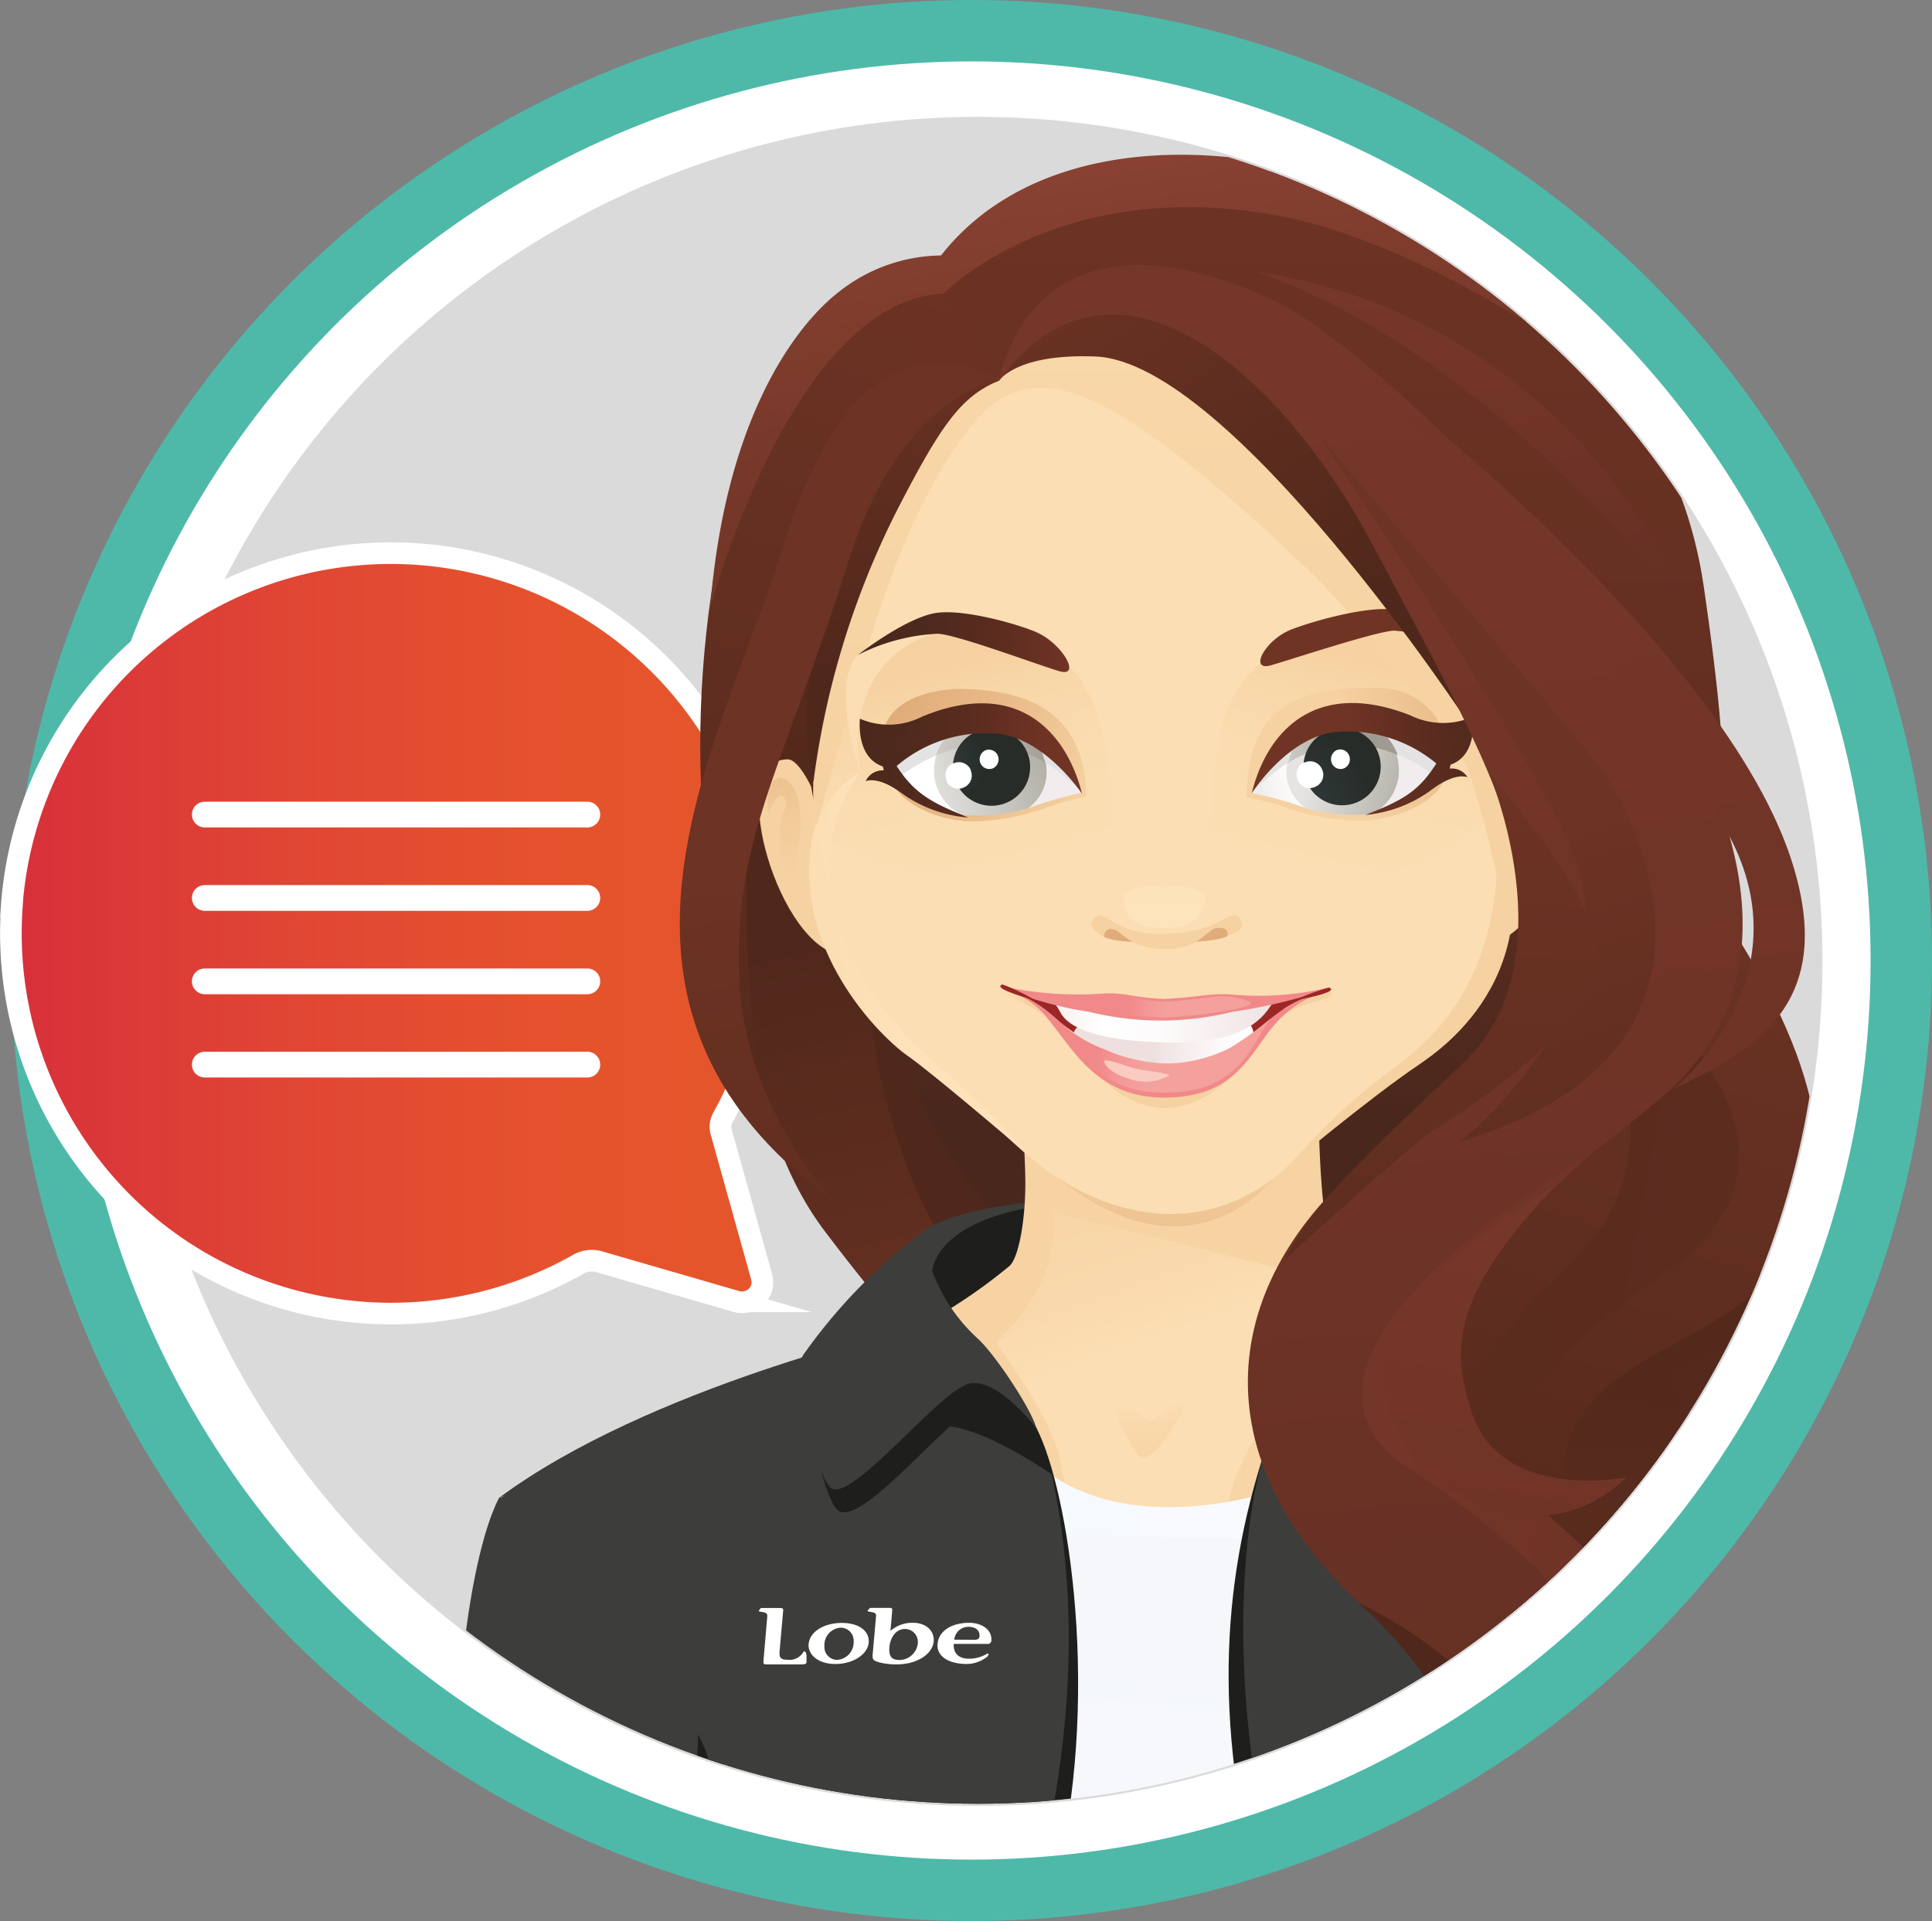 <svg id="Calque_1" data-name="Calque 1" xmlns="http://www.w3.org/2000/svg" xmlns:xlink="http://www.w3.org/1999/xlink" viewBox="0 0 150.1 149.26"><rect x="0" y="0" width="150.1" height="149.26" fill="#808080" stroke="none"/><defs><style>.cls-1{fill:none;}.cls-2{fill:#4eb9a9;}.cls-3{fill:#fff;}.cls-4{fill:#dadada;}.cls-5{stroke:#fff;stroke-miterlimit:10;stroke-width:1.68px;fill:url(#Dégradé_sans_nom_61);}.cls-6{clip-path:url(#clip-path);}.cls-7{fill:url(#Dégradé_sans_nom_2);}.cls-8{fill:url(#Dégradé_sans_nom_58);}.cls-9{fill:url(#Dégradé_sans_nom_59);}.cls-10{fill:#1e1e1c;}.cls-11{fill:#3d3d3b;}.cls-12{fill:url(#Dégradé_sans_nom_6);}.cls-13{fill:url(#Dégradé_sans_nom_6-2);}.cls-14{fill:url(#Dégradé_sans_nom_6-3);}.cls-15{fill:url(#Dégradé_sans_nom_11);}.cls-16{fill:url(#Dégradé_sans_nom_11-2);}.cls-17{fill:url(#Dégradé_sans_nom_11-3);}.cls-18{fill:url(#Dégradé_sans_nom_10);}.cls-19{fill:#edeff6;}.cls-20{fill:url(#Dégradé_sans_nom_11-4);}.cls-21{fill:#f6d1a1;}.cls-22{fill:url(#Dégradé_sans_nom_12);}.cls-23{fill:#e0ad7a;}.cls-24{fill:#fbdeb3;}.cls-25{fill:url(#Dégradé_sans_nom_21);}.cls-26{fill:url(#Dégradé_sans_nom_21-2);}.cls-27{fill:url(#Dégradé_sans_nom_15);}.cls-28{fill:url(#Dégradé_sans_nom_42);}.cls-29{fill:url(#Dégradé_sans_nom_42-2);}.cls-30{fill:url(#Dégradé_sans_nom_32);}.cls-31{fill:#9a2725;}.cls-32{fill:url(#Dégradé_sans_nom_22);}.cls-33{fill:url(#Dégradé_sans_nom_21-3);}.cls-34{fill:url(#Dégradé_sans_nom_21-4);}.cls-35{fill:url(#Dégradé_sans_nom_22-2);}.cls-36{fill:#f18989;}.cls-37{fill:url(#Dégradé_sans_nom_24);}.cls-38{fill:#facbc0;}.cls-39{fill:url(#Dégradé_sans_nom_24-2);}.cls-40{fill:url(#Dégradé_sans_nom_32-2);}.cls-41{fill:url(#Dégradé_sans_nom_34);}.cls-42{fill:url(#Dégradé_sans_nom_34-2);}.cls-43{fill:url(#Dégradé_sans_nom_35);}.cls-44{fill:#e4e3e4;}.cls-45{fill:url(#Dégradé_sans_nom_36);}.cls-46{fill:url(#Dégradé_sans_nom_37);}.cls-47{fill:url(#Dégradé_sans_nom_40);}.cls-48{fill:url(#Dégradé_sans_nom_32-3);}.cls-49{fill:url(#Dégradé_sans_nom_34-3);}.cls-50{fill:url(#Dégradé_sans_nom_34-4);}.cls-51{fill:url(#Dégradé_sans_nom_35-2);}.cls-52{fill:url(#Dégradé_sans_nom_36-2);}.cls-53{fill:url(#Dégradé_sans_nom_37-2);}.cls-54{fill:url(#Dégradé_sans_nom_40-2);}.cls-55{fill:url(#Dégradé_sans_nom_40-3);}.cls-56{fill:url(#Dégradé_sans_nom_40-4);}.cls-57{fill:url(#Dégradé_sans_nom_41);}.cls-58{fill:url(#Dégradé_sans_nom_42-3);}.cls-59{fill:url(#Dégradé_sans_nom_58-2);}.cls-60{fill:url(#Dégradé_sans_nom_58-3);}.cls-61{fill:url(#Dégradé_sans_nom_58-4);}.cls-62{fill:url(#Dégradé_sans_nom_58-5);}.cls-63{fill:url(#Dégradé_sans_nom_58-6);}.cls-64{fill:url(#Dégradé_sans_nom_58-7);}.cls-65{fill:url(#Dégradé_sans_nom_58-8);}.cls-66{fill:url(#Dégradé_sans_nom_59-2);}.cls-67{fill:url(#Dégradé_sans_nom_59-3);}.cls-68{fill:url(#Dégradé_sans_nom_58-9);}.cls-69{fill:url(#Dégradé_sans_nom_58-10);}.cls-70{fill:url(#Dégradé_sans_nom_59-4);}.cls-71{fill:url(#Dégradé_sans_nom_59-5);}.cls-72{fill:url(#Dégradé_sans_nom_58-11);}.cls-73{fill:url(#Dégradé_sans_nom_58-12);}.cls-74{fill:url(#Dégradé_sans_nom_58-13);}.cls-75{fill:url(#Dégradé_sans_nom_59-6);}.cls-76{fill:url(#Dégradé_sans_nom_60);}</style><linearGradient id="Dégradé_sans_nom_61" x1="220.64" y1="110.29" x2="279.69" y2="110.29" gradientTransform="translate(1005.52 433.14) rotate(180)" gradientUnits="userSpaceOnUse"><stop offset="0" stop-color="#e5562c"/><stop offset="0.31" stop-color="#e5522d"/><stop offset="0.63" stop-color="#e04634"/><stop offset="0.94" stop-color="#d93439"/><stop offset="1" stop-color="#d72f3c"/></linearGradient><clipPath id="clip-path" transform="translate(-724.98 -250.35)"><circle class="cls-1" cx="800.96" cy="325.05" r="65.45"/></clipPath><linearGradient id="Dégradé_sans_nom_2" x1="417.13" y1="433.35" x2="433.49" y2="486.4" gradientTransform="translate(1225.32 755.76) rotate(179.32)" gradientUnits="userSpaceOnUse"><stop offset="0" stop-color="#50281b"/><stop offset="0.39" stop-color="#53291c"/><stop offset="0.72" stop-color="#5e2d1f"/><stop offset="1" stop-color="#6d3324"/></linearGradient><linearGradient id="Dégradé_sans_nom_58" x1="432.21" y1="450.26" x2="420.19" y2="397.14" gradientTransform="translate(1225.32 755.76) rotate(179.32)" gradientUnits="userSpaceOnUse"><stop offset="0.23" stop-color="#50281b"/><stop offset="1" stop-color="#6d3324"/></linearGradient><linearGradient id="Dégradé_sans_nom_59" x1="395.36" y1="493.53" x2="397.09" y2="423.28" gradientTransform="translate(1225.32 755.76) rotate(179.32)" gradientUnits="userSpaceOnUse"><stop offset="0" stop-color="#753729"/><stop offset="0.29" stop-color="#703427"/><stop offset="0.62" stop-color="#622f23"/><stop offset="0.96" stop-color="#4d281d"/><stop offset="1" stop-color="#49271c"/></linearGradient><linearGradient id="Dégradé_sans_nom_6" x1="68.01" y1="112.46" x2="55.52" y2="76.7" gradientTransform="translate(865.06 433.14) rotate(180)" gradientUnits="userSpaceOnUse"><stop offset="0" stop-color="#f6d1a1"/><stop offset="0.51" stop-color="#f7d3a3"/><stop offset="0.84" stop-color="#f9d8ab"/><stop offset="1" stop-color="#fbdeb3"/></linearGradient><linearGradient id="Dégradé_sans_nom_6-2" x1="59.2" y1="168.48" x2="57.83" y2="180.07" gradientTransform="translate(902.18 527) rotate(170.26)" xlink:href="#Dégradé_sans_nom_6"/><linearGradient id="Dégradé_sans_nom_6-3" x1="56.25" y1="126.85" x2="42.95" y2="34.97" xlink:href="#Dégradé_sans_nom_6"/><linearGradient id="Dégradé_sans_nom_11" x1="1.82" y1="58.29" x2="101.28" y2="58.29" gradientTransform="translate(865.06 433.14) rotate(180)" gradientUnits="userSpaceOnUse"><stop offset="0" stop-color="#fafdff"/><stop offset="1" stop-color="#f5f7fa"/></linearGradient><linearGradient id="Dégradé_sans_nom_11-2" x1="53.31" y1="0.48" x2="50.14" y2="56.09" xlink:href="#Dégradé_sans_nom_11"/><linearGradient id="Dégradé_sans_nom_11-3" x1="27.49" y1="80.65" x2="1.56" y2="63.99" xlink:href="#Dégradé_sans_nom_11"/><linearGradient id="Dégradé_sans_nom_10" x1="28.83" y1="80.03" x2="32.94" y2="65.58" gradientTransform="translate(865.06 433.14) rotate(180)" gradientUnits="userSpaceOnUse"><stop offset="0" stop-color="#edeff6"/><stop offset="0.81" stop-color="#f0f2f8"/><stop offset="1" stop-color="#f2f4f8"/></linearGradient><linearGradient id="Dégradé_sans_nom_11-4" x1="31.98" y1="58.81" x2="28.94" y2="117.76" xlink:href="#Dégradé_sans_nom_11"/><linearGradient id="Dégradé_sans_nom_12" x1="955.34" y1="1030.5" x2="953.01" y2="1016.94" gradientTransform="matrix(-1, -0.08, 0.08, -1, 1658, 1411.57)" gradientUnits="userSpaceOnUse"><stop offset="0" stop-color="#e0ad7a"/><stop offset="0.29" stop-color="#e9bc8a"/><stop offset="0.69" stop-color="#f2cb9a"/><stop offset="1" stop-color="#f6d1a1"/></linearGradient><linearGradient id="Dégradé_sans_nom_21" x1="480.73" y1="-959.03" x2="481.08" y2="-959.03" gradientTransform="matrix(-15.81, -49.19, 52.38, -14.17, 58636.87, 10377.38)" gradientUnits="userSpaceOnUse"><stop offset="0" stop-color="#fbdeb3"/><stop offset="0.51" stop-color="#fadcb0"/><stop offset="0.84" stop-color="#f8d6a8"/><stop offset="1" stop-color="#f6d1a1"/></linearGradient><linearGradient id="Dégradé_sans_nom_21-2" x1="486.78" y1="-966.4" x2="487.16" y2="-966.4" gradientTransform="matrix(13.52, -46.35, -52.99, -13.03, -56963.21, 10289.4)" xlink:href="#Dégradé_sans_nom_21"/><linearGradient id="Dégradé_sans_nom_15" x1="795.16" y1="944.71" x2="791.27" y2="870.5" gradientTransform="matrix(-1, -0.04, 0.04, -1, 1572.65, 1220.82)" gradientUnits="userSpaceOnUse"><stop offset="0" stop-color="#fbdeb3"/><stop offset="0.5" stop-color="#f8d6a7"/><stop offset="1" stop-color="#f6d1a1"/></linearGradient><linearGradient id="Dégradé_sans_nom_42" x1="407.3" y1="-942.58" x2="407.64" y2="-942.58" gradientTransform="matrix(-0.22, 10.34, 10.34, 0.22, 10651.74, -3672.98)" gradientUnits="userSpaceOnUse"><stop offset="0" stop-color="#fee4bc"/><stop offset="0.68" stop-color="#fee2b9"/><stop offset="1" stop-color="#fbdeb3"/></linearGradient><linearGradient id="Dégradé_sans_nom_42-2" x1="663.99" y1="758.94" x2="677.09" y2="758.94" gradientTransform="translate(1599.02 941.96) rotate(169.03)" xlink:href="#Dégradé_sans_nom_42"/><linearGradient id="Dégradé_sans_nom_32" x1="790.77" y1="830.2" x2="790.87" y2="850.56" gradientTransform="matrix(-1, -0.04, 0.04, -1, 1572.65, 1220.82)" gradientUnits="userSpaceOnUse"><stop offset="0" stop-color="#e0ad7a"/><stop offset="0.43" stop-color="#e8ba88"/><stop offset="1" stop-color="#f6d1a1"/></linearGradient><linearGradient id="Dégradé_sans_nom_22" x1="465.61" y1="-947.75" x2="466.03" y2="-947.75" gradientTransform="matrix(33.08, 1.43, 1.43, -33.08, -13232.58, -31685.88)" gradientUnits="userSpaceOnUse"><stop offset="0" stop-color="#eee0df"/><stop offset="0.05" stop-color="#f1e4e4"/><stop offset="0.36" stop-color="#fcf9f9"/><stop offset="0.57" stop-color="#fff"/><stop offset="1" stop-color="#eedbda"/></linearGradient><linearGradient id="Dégradé_sans_nom_21-3" x1="858.97" y1="692.62" x2="855.98" y2="691.53" gradientTransform="matrix(-1, -0.03, 0.03, -1, 1640.63, 1043.91)" xlink:href="#Dégradé_sans_nom_21"/><linearGradient id="Dégradé_sans_nom_21-4" x1="832.12" y1="693.79" x2="834.03" y2="692.18" gradientTransform="matrix(-1, -0.03, 0.03, -1, 1640.63, 1043.91)" xlink:href="#Dégradé_sans_nom_21"/><linearGradient id="Dégradé_sans_nom_22-2" x1="464.11" y1="-979.35" x2="464.51" y2="-979.35" gradientTransform="matrix(-59.36, 0.21, 0.21, 59.36, 28579.59, 58366.48)" xlink:href="#Dégradé_sans_nom_22"/><linearGradient id="Dégradé_sans_nom_24" x1="465.46" y1="-984.98" x2="465.89" y2="-984.98" gradientTransform="matrix(-39.27, -4.11, -4.11, 39.27, 15057.78, 40926.49)" gradientUnits="userSpaceOnUse"><stop offset="0" stop-color="#f18e8b"/><stop offset="0.01" stop-color="#f18e8b"/><stop offset="0.1" stop-color="#f39794"/><stop offset="0.26" stop-color="#f49f9c"/><stop offset="0.53" stop-color="#f4a19d"/><stop offset="0.78" stop-color="#f4a09c"/><stop offset="0.9" stop-color="#f39896"/><stop offset="0.99" stop-color="#f18b8a"/><stop offset="1" stop-color="#f18989"/></linearGradient><linearGradient id="Dégradé_sans_nom_24-2" x1="466.29" y1="-991.05" x2="466.71" y2="-991.05" gradientTransform="matrix(-29.87, -2.92, -2.92, 29.87, 11859.42, 31293.62)" xlink:href="#Dégradé_sans_nom_24"/><linearGradient id="Dégradé_sans_nom_32-2" x1="201.95" y1="307.07" x2="186.71" y2="301.15" gradientTransform="translate(972.75 627.25) rotate(-175.71)" xlink:href="#Dégradé_sans_nom_32"/><linearGradient id="Dégradé_sans_nom_34" x1="524.92" y1="-956.73" x2="525.33" y2="-956.73" gradientTransform="matrix(-8.77, -1.18, 1.18, -8.77, 6527.06, -7464.19)" gradientUnits="userSpaceOnUse"><stop offset="0" stop-color="#fff"/><stop offset="0.52" stop-color="#fefdfd"/><stop offset="0.86" stop-color="#f6f4f3"/><stop offset="1" stop-color="#f1edee"/></linearGradient><linearGradient id="Dégradé_sans_nom_34-2" x1="421.06" y1="-971.76" x2="421.52" y2="-971.76" gradientTransform="matrix(12.19, 2.95, -2.95, 12.19, -7200.95, 10912.01)" xlink:href="#Dégradé_sans_nom_34"/><linearGradient id="Dégradé_sans_nom_35" x1="154.49" y1="187.05" x2="144.27" y2="190.04" gradientTransform="translate(961.25 490.81) rotate(176.91)" gradientUnits="userSpaceOnUse"><stop offset="0" stop-color="#e5e4e2"/><stop offset="1" stop-color="#adaba1"/></linearGradient><linearGradient id="Dégradé_sans_nom_36" x1="153.78" y1="190.55" x2="144.3" y2="191.19" gradientTransform="translate(961.25 490.81) rotate(176.91)" gradientUnits="userSpaceOnUse"><stop offset="0" stop-color="#d0cdc8"/><stop offset="1" stop-color="#a09b92"/></linearGradient><radialGradient id="Dégradé_sans_nom_37" cx="556.68" cy="155.4" r="3.2" gradientTransform="matrix(1.09, -0.09, -0.08, -1.08, 203.61, 527.54)" gradientUnits="userSpaceOnUse"><stop offset="0" stop-color="#323d3d"/><stop offset="1" stop-color="#272c29"/></radialGradient><linearGradient id="Dégradé_sans_nom_40" x1="477.18" y1="-970.83" x2="477.59" y2="-970.83" gradientTransform="matrix(-43.26, -4.11, -4.11, 43.26, 17458.72, 44269.26)" gradientUnits="userSpaceOnUse"><stop offset="0" stop-color="#703425"/><stop offset="0.34" stop-color="#5b2c1f"/><stop offset="0.68" stop-color="#4d291d"/><stop offset="1" stop-color="#49271c"/></linearGradient><linearGradient id="Dégradé_sans_nom_32-3" x1="441.57" y1="-969.9" x2="441.98" y2="-969.9" gradientTransform="matrix(-36.48, 10.06, -10.06, -36.48, 7197.02, -39515.4)" xlink:href="#Dégradé_sans_nom_32"/><linearGradient id="Dégradé_sans_nom_34-3" x1="564.68" y1="-963.36" x2="565.08" y2="-963.36" gradientTransform="matrix(8.75, -1.28, -1.28, -8.75, -5348.14, -7396.17)" xlink:href="#Dégradé_sans_nom_34"/><linearGradient id="Dégradé_sans_nom_34-4" x1="393.53" y1="-963.98" x2="394" y2="-963.98" gradientTransform="matrix(-12.16, 3.1, 3.1, 12.16, 8601.99, 10811.46)" xlink:href="#Dégradé_sans_nom_34"/><linearGradient id="Dégradé_sans_nom_35-2" x1="504.05" y1="-987.14" x2="504.47" y2="-987.14" gradientTransform="translate(-14339.99 17154.36) rotate(14.95) scale(20.45)" xlink:href="#Dégradé_sans_nom_35"/><linearGradient id="Dégradé_sans_nom_36-2" x1="126.49" y1="188.52" x2="120.37" y2="189.77" xlink:href="#Dégradé_sans_nom_36"/><radialGradient id="Dégradé_sans_nom_37-2" cx="236.08" cy="178.52" r="5.77" gradientTransform="matrix(-1.1, -0.07, 0.07, -1.08, 1072.55, 522.37)" xlink:href="#Dégradé_sans_nom_37"/><linearGradient id="Dégradé_sans_nom_40-2" x1="485.34" y1="-969.82" x2="485.74" y2="-969.82" gradientTransform="translate(-15648.98 44466.36) rotate(-6.12) scale(43.46)" xlink:href="#Dégradé_sans_nom_40"/><linearGradient id="Dégradé_sans_nom_40-3" x1="-114.67" y1="-180.4" x2="-98.3" y2="-180.4" gradientTransform="translate(687.1 123.75) rotate(178)" xlink:href="#Dégradé_sans_nom_40"/><linearGradient id="Dégradé_sans_nom_40-4" x1="8642.31" y1="219.04" x2="8658.76" y2="219.04" gradientTransform="matrix(1, 0.06, 0.06, -1, -7816.41, 1.05)" xlink:href="#Dégradé_sans_nom_40"/><linearGradient id="Dégradé_sans_nom_41" x1="-106.6" y1="-140.44" x2="-109.27" y2="-133.57" gradientTransform="translate(665.72 228.91) rotate(158.84)" gradientUnits="userSpaceOnUse"><stop offset="0" stop-color="#fee4bc"/><stop offset="1" stop-color="#fbdeb3"/></linearGradient><linearGradient id="Dégradé_sans_nom_42-3" x1="400.18" y1="398.81" x2="377.82" y2="400" gradientTransform="translate(1225.32 755.76) rotate(179.32)" xlink:href="#Dégradé_sans_nom_42"/><linearGradient id="Dégradé_sans_nom_58-2" x1="453.73" y1="393.31" x2="422.98" y2="491.06" xlink:href="#Dégradé_sans_nom_58"/><linearGradient id="Dégradé_sans_nom_58-3" x1="394.04" y1="342.05" x2="391.27" y2="495.76" xlink:href="#Dégradé_sans_nom_58"/><linearGradient id="Dégradé_sans_nom_58-4" x1="376.74" y1="427.42" x2="341.76" y2="355.22" xlink:href="#Dégradé_sans_nom_58"/><linearGradient id="Dégradé_sans_nom_58-5" x1="388.2" y1="451.21" x2="413.2" y2="492.11" xlink:href="#Dégradé_sans_nom_58"/><linearGradient id="Dégradé_sans_nom_58-6" x1="370.78" y1="513.05" x2="372.16" y2="420.66" gradientTransform="matrix(-1, 0.01, -0.01, -0.9, 1225.27, 789.88)" xlink:href="#Dégradé_sans_nom_58"/><linearGradient id="Dégradé_sans_nom_58-7" x1="390.32" y1="351.78" x2="360.87" y2="445.4" xlink:href="#Dégradé_sans_nom_58"/><linearGradient id="Dégradé_sans_nom_58-8" x1="491.4" y1="433.14" x2="261" y2="386.59" xlink:href="#Dégradé_sans_nom_58"/><linearGradient id="Dégradé_sans_nom_59-2" x1="390.1" y1="485.59" x2="376.82" y2="282.71" xlink:href="#Dégradé_sans_nom_59"/><linearGradient id="Dégradé_sans_nom_59-3" x1="374.11" y1="488.45" x2="360.59" y2="282.13" xlink:href="#Dégradé_sans_nom_59"/><linearGradient id="Dégradé_sans_nom_58-9" x1="359.69" y1="385.01" x2="378.28" y2="443.61" xlink:href="#Dégradé_sans_nom_58"/><linearGradient id="Dégradé_sans_nom_58-10" x1="387.87" y1="384.98" x2="386" y2="356.36" xlink:href="#Dégradé_sans_nom_58"/><linearGradient id="Dégradé_sans_nom_59-4" x1="398.7" y1="396.02" x2="312.11" y2="385.09" xlink:href="#Dégradé_sans_nom_59"/><linearGradient id="Dégradé_sans_nom_59-5" x1="376.34" y1="414.05" x2="388.79" y2="337.2" xlink:href="#Dégradé_sans_nom_59"/><linearGradient id="Dégradé_sans_nom_58-11" x1="427.87" y1="448.31" x2="421.55" y2="488.4" xlink:href="#Dégradé_sans_nom_58"/><linearGradient id="Dégradé_sans_nom_58-12" x1="419.95" y1="366.58" x2="428.04" y2="443.24" xlink:href="#Dégradé_sans_nom_58"/><linearGradient id="Dégradé_sans_nom_58-13" x1="384.55" y1="356.89" x2="382.88" y2="449.23" xlink:href="#Dégradé_sans_nom_58"/><linearGradient id="Dégradé_sans_nom_59-6" x1="381.28" y1="488.9" x2="378.22" y2="442.18" xlink:href="#Dégradé_sans_nom_59"/><linearGradient id="Dégradé_sans_nom_60" x1="402.87" y1="460.93" x2="408.23" y2="500.67" gradientTransform="translate(1225.32 755.76) rotate(179.32)" gradientUnits="userSpaceOnUse"><stop offset="0" stop-color="#703425"/><stop offset="0.37" stop-color="#753728"/><stop offset="0.78" stop-color="#823e2f"/><stop offset="1" stop-color="#8c4335"/></linearGradient></defs><circle class="cls-2" cx="75.47" cy="74.63" r="74.63"/><circle class="cls-3" cx="75.47" cy="74.63" r="69.86"/><circle class="cls-4" cx="75.97" cy="74.7" r="65.62"/><path class="cls-5" d="M725.9,320.79a29.54,29.54,0,0,0,44,27.8,2.08,2.08,0,0,1,1.64-.2l10.6,3.07a1.6,1.6,0,0,0,2-1,1.71,1.71,0,0,0,0-.95L781,338.26a1.42,1.42,0,0,1,.13-1.05,29.52,29.52,0,1,0-55.24-16.42Z" transform="translate(-724.98 -250.35)"/><path class="cls-3" d="M770.61,312.64H740.89a1,1,0,0,0-1,1h0a1,1,0,0,0,1,1h29.72a1,1,0,0,0,1-1h0A1,1,0,0,0,770.61,312.64Z" transform="translate(-724.98 -250.35)"/><path class="cls-3" d="M770.61,319.12H740.89a1,1,0,0,0-1,1h0a1,1,0,0,0,1,1h29.72a1,1,0,0,0,1-1h0A1,1,0,0,0,770.61,319.12Z" transform="translate(-724.98 -250.35)"/><path class="cls-3" d="M770.61,325.6H740.89a1,1,0,0,0-1,1h0a1,1,0,0,0,1,1h29.72a1,1,0,0,0,1-1h0A1,1,0,0,0,770.61,325.6Z" transform="translate(-724.98 -250.35)"/><path class="cls-3" d="M770.61,332.07H740.89a1,1,0,0,0-1,1h0a1,1,0,0,0,1,1h29.72a1,1,0,0,0,1-1h0A1,1,0,0,0,770.61,332.07Z" transform="translate(-724.98 -250.35)"/><g class="cls-6"><path class="cls-7" d="M799.4,270.52s-16.94,28.61-13.81,45.05c3.2,16.78-2.74,22.22,3.26,29.62,3.68,4.54,12.35,11.49,12.37,13.24s9-1.13,9.75-3.12C830.62,299.81,799.4,270.52,799.4,270.52Z" transform="translate(-724.98 -250.35)"/><path class="cls-8" d="M784,308.8S779.21,333,789.05,346s10.31,10.51,10.31,10.51l8.41-1.71A23.24,23.24,0,0,1,796,342.39a49.32,49.32,0,0,1-3.11-26.77Z" transform="translate(-724.98 -250.35)"/><path class="cls-9" d="M795.35,320.89c4.16-18.49,13.14-33.15,14.33-51.25l.86-.07c51.28-7.72,45.18,82,33.6,91.84-3,.69-24.62,12.24-31.28,13.94C820.3,349.22,789.64,346.25,795.35,320.89Z" transform="translate(-724.98 -250.35)"/><path class="cls-10" d="M835.91,350.33c.11-.55-1-3.85-2-4.13-17.75-5.32-35.2-2-37.49.11s-2.61,11.61-2.61,11.61l40.2,1Z" transform="translate(-724.98 -250.35)"/><path class="cls-11" d="M834.28,346.06s-4.7-2.61-19.23-2.75c-7.76-.07-17.22.67-19.19,3.55l1.52,3.26s-1.73-7.1,17.39-6.52c15.2.46,18.75,2.75,19,5.95Z" transform="translate(-724.98 -250.35)"/><path class="cls-12" d="M777.9,362.36c2-.09,25.78-10.17,26.48-14.34a35.57,35.57,0,0,0-.17-12.89l19.47-6.62c-.9,7.18,2.27,17.5,4.43,21.82,1.38,2.75,8.22,7,16.28,9.37-1.47,1.47-18.67,27.48-29.88,36.28C813.57,396.93,779.85,370.3,777.9,362.36Z" transform="translate(-724.98 -250.35)"/><path class="cls-13" d="M813.43,363.39c-1.21-1.34-2.69-5.47-2.69-5.47.92.47,3.16,3.13,3.78,2.84s3.39-3.8,3.29-3S814.64,364.73,813.43,363.39Z" transform="translate(-724.98 -250.35)"/><path class="cls-14" d="M813.07,397.17h3.23A43.33,43.33,0,0,0,819.83,387c1.42-6.6,18.67-29.77,16-31.29-3.36-1.91-6-3.82-6.34-4.41-2.61-5.28-2-18.84-2-18.84H827c-.72,1.28-10.59,7.93-12.57,7.93-.87,0-9.64-2.45-10-2.85.11,1.66.21,3.49.21,4.75,0,2.92-.53,5.85-1.25,6.44a42.2,42.2,0,0,1-6.51,4.43c-3.45,2,2.74,6.94,3.37,8.1C801.14,363,809.8,387.8,813.07,397.17Zm7.31-29.87c-.66,4.24-6.42,19.83-6.45,19.79-3-6.85-6.24-20.7-6.46-22.65s-1.68-5-5.05-9.67c-.24-.35,4.78-3.53,4.45-10.26L824.72,349c.56,1.33,2.1,3.81,2.83,5.48-2.55,3.52-6.61,9.11-7.17,12.82Z" transform="translate(-724.98 -250.35)"/><path class="cls-15" d="M779.88,387c-1.52-5.76-16.1-20.25-16.1-20.25a116.77,116.77,0,0,1,18.68-9.13c4.89-1.63,13.18-5,13.18-5a49.41,49.41,0,0,0,5.76,4.85c5,15.47,23.71,8.35,23.71,8.35,3.34-1.52,7.52-12,7.52-12,19.83,4.83,30.61,12.81,30.61,12.81-2.12,1.21-9.1,9.4-11.52,12.73-1.58,2.18-2.52,9.67-3.15,17.72h-67.2A78.78,78.78,0,0,0,779.88,387Z" transform="translate(-724.98 -250.35)"/><path class="cls-16" d="M786.38,396.25c-5.22-12.39-6.31-14.12-8.26-26.51l24.11-.21,23.68.43,26.53,1.74s-5.74,15.86-10.8,25.4H786.77A8.19,8.19,0,0,1,786.38,396.25Z" transform="translate(-724.98 -250.35)"/><path class="cls-17" d="M863.11,366.55S852,358.67,833.59,352C833.6,352,838.26,357.13,863.11,366.55Z" transform="translate(-724.98 -250.35)"/><path class="cls-11" d="M795.35,353.59s-20,4.54-31.57,13.12C763.78,366.71,791.37,356.06,795.35,353.59Z" transform="translate(-724.98 -250.35)"/><path class="cls-18" d="M829.83,355.78c1.29-.62,5.5-3.64,5.5-3.64l7.19,6.67L841,371,830.4,360.9s-4.59-.16-6.78,1.9C823.6,362.8,825.91,357.68,829.83,355.78Z" transform="translate(-724.98 -250.35)"/><path class="cls-19" d="M835.28,352.31l7.17,6.66-1.15,12.75-11-10.77a38.78,38.78,0,0,1,2.13-7.16A18.36,18.36,0,0,1,835.28,352.31Z" transform="translate(-724.98 -250.35)"/><path class="cls-20" d="M823.59,362.81s5-5.59,5.8-5.59,4.28,3.33,4.28,3.33a88.41,88.41,0,0,1,9.63,11s.75-13.62-.29-15.28c-5.07-8.11-8.73-10.22-8.73-10.22a13.84,13.84,0,0,1-5.46,8.43C827.32,355.59,825.86,358.15,823.59,362.81Z" transform="translate(-724.98 -250.35)"/><path class="cls-10" d="M823.87,361.24c1.63-.4-.19,4.65-.19,4.65,3.33-1.52,7.51-12,7.51-12,19.83,4.83,30.62,12.81,30.62,12.81-2.12,1.22-9.09,9.4-11.52,12.73-1.59,2.18-2.52,9.67-3.16,17.72H822.69C818.91,382.53,820.27,371.31,823.87,361.24Z" transform="translate(-724.98 -250.35)"/><path class="cls-10" d="M805.49,361.28c-1.63-.39.38,4.63.38,4.63-3.33-1.52-7.5-12-7.5-12-19.84,4.83-30.63,12.81-30.63,12.81,2.13,1.22,9.1,9.4,11.53,12.73,1.58,2.18,2.52,9.67,3.15,17.72h24.4C810.64,382.53,808,366.08,805.49,361.28Z" transform="translate(-724.98 -250.35)"/><path class="cls-11" d="M849.82,380.83c.21-4.35,12.45-17.52,13.69-13,2.22,8.06,2.73,22.55,2.91,29.31H848.47C849.06,390.56,849.7,383.21,849.82,380.83Z" transform="translate(-724.98 -250.35)"/><path class="cls-10" d="M850.25,377.89c.62-2.9,1.71,10.48,2.35,19.21h-4.2C849,389,849.71,380.41,850.25,377.89Z" transform="translate(-724.98 -250.35)"/><path class="cls-11" d="M763.78,366.7c5-.92,9.77,8,13.26,11.3s5,14.34,5,14.34,0,2,.12,4.76H760.3C759.88,372.88,763.78,366.7,763.78,366.7Z" transform="translate(-724.98 -250.35)"/><path class="cls-10" d="M780.72,383.05s1,6.56,1.41,10.75c.12,1.16.23,2.27.31,3.35h-3.55C779.06,385.83,779.58,371.88,780.72,383.05Z" transform="translate(-724.98 -250.35)"/><path class="cls-11" d="M823,364c1.62-.39,2.14,1.84,2.14,1.84,3.34-1.52,7.52-12,7.52-12,19.83,4.83,30.61,12.81,30.61,12.81-2.12,1.21-9.1,9.4-11.52,12.73-1.58,2.18-2.52,9.67-3.15,17.72H824.22C820.42,382.45,821.36,369.91,823,364Z" transform="translate(-724.98 -250.35)"/><path class="cls-11" d="M782.53,357.58c4.89-1.63,13.19-5,13.19-5,1.21,1.51,5.75,4.85,5.75,4.85a13.93,13.93,0,0,0,5.2,7.4c1.34,5.95,2.65,17.19-1.24,32.22h-24A78.68,78.68,0,0,0,780,387c-1.52-5.76-16.1-20.25-16.1-20.25C764.59,366,776,359.75,782.53,357.58Z" transform="translate(-724.98 -250.35)"/><path class="cls-10" d="M798.15,361.11c-2-1.74-5.22-4.54-6.78-5.27l6.81-4.34,7.31,9.78a23,23,0,0,1,1.18,3.6C804.33,363.35,800.87,361.24,798.15,361.11Z" transform="translate(-724.98 -250.35)"/><path class="cls-10" d="M787.37,358.26l11.43-5a10.18,10.18,0,0,0,3.07,6c-1.83-.66-9.77,9.92-11.76,8.46C788.79,366.68,787.37,358.26,787.37,358.26Z" transform="translate(-724.98 -250.35)"/><path class="cls-11" d="M805.49,361.31s-2.91-3.84-5.13-3.47-8.87,8.93-10.73,8.19c-1-.39-3.35-8.78-2.24-10.41a42.9,42.9,0,0,1,9.27-9.56,13.46,13.46,0,0,0,4.21,8.23C802.27,355.51,805.2,360,805.49,361.31Z" transform="translate(-724.98 -250.35)"/><path class="cls-21" d="M788,311.47c1.34,7.35,1.91,13,1.91,13-4.77-1.45-8.55-15.11-3.73-15.12C787,309.33,788,311.47,788,311.47Z" transform="translate(-724.98 -250.35)"/><path class="cls-22" d="M787.65,320.79a5.53,5.53,0,0,1-.7-4.32c1.25-6.47-3-7.42-2.27-2.82,0,0,.69-2,1.21-1.35.64.86-.77,1.12-.22,4.6A10.41,10.41,0,0,0,787.65,320.79Z" transform="translate(-724.98 -250.35)"/><path class="cls-21" d="M842.68,310.34c-1,7.41-1.19,13.05-1.19,13.05,4.68-1.7,7.71-15.53,2.89-15.28C843.51,308.15,842.68,310.34,842.68,310.34Z" transform="translate(-724.98 -250.35)"/><path class="cls-23" d="M842.8,319.75a5.32,5.32,0,0,0,1-4.38c-1-6.84,3.58-7.33,2.55-2.66,0,0-.65-2.2-1.23-1.53s.77,1.25,0,4.79A9.71,9.71,0,0,1,842.8,319.75Z" transform="translate(-724.98 -250.35)"/><path class="cls-24" d="M810.87,274.77c16.35-2.87,28.14,11.41,31.38,28.82,1.81,9.77,1.21,18.51-4,25.78-2.1,3-4.71,4.37-7.76,6.7-1.93,1.47-4.95,4.63-7,6.18a11.65,11.65,0,0,1-6.46,2.64c-7.71.35-12.81-5.34-15.06-7.39-7.84-7.2-15-9.84-13.63-30.09C789.46,291.47,800.13,275.21,810.87,274.77Z" transform="translate(-724.98 -250.35)"/><path class="cls-25" d="M811.64,315.83c-.75-8-.45-14.88-9.6-16.46-8.53-1.45-10.9,2.44-11.7,3.63-2,3.07-2,12-2,12S796.91,322,811.64,315.83Z" transform="translate(-724.98 -250.35)"/><path class="cls-26" d="M818.72,316.55c1-6.38-.86-16.1,11.2-17.05a13.05,13.05,0,0,1,8.77,2.15c4.56,3.35,2,12.3,2,12.3S833.71,322.27,818.72,316.55Z" transform="translate(-724.98 -250.35)"/><path class="cls-27" d="M788.27,315a52.8,52.8,0,0,1,2.41-19.22c3.09-9.14,9.11-18.84,17.63-20.59,0,0,17.3-4.83,28.67,13,5.82,9.13,8,24.9,5,33.86a89,89,0,0,0-3-12.16s-7.39-10.54-12.37-15.27c-16.61-15.79-22-16.86-26.67-10.53C794,292.18,791.85,302.85,788.27,315Z" transform="translate(-724.98 -250.35)"/><path class="cls-28" d="M815.51,337.64c2-.12,3.76.35,3.85,1.06s-1.49,1.39-3.52,1.51-3.75-.34-3.84-1.06S813.49,337.77,815.51,337.64Z" transform="translate(-724.98 -250.35)"/><path class="cls-29" d="M788.1,315.26s1.1-3.65,3.65-4.84c-5.82,8.46.41,17.67,5.21,21.91,5.29,4.67,7.48,7.34,8.33,8.12-.77-.65-7.82-6.69-9.83-8.09S786.4,324.11,788.1,315.26Z" transform="translate(-724.98 -250.35)"/><path class="cls-21" d="M840.82,312s3.23,13.38-7.1,21c-5.69,4.18-7.37,6.75-8.81,8.08,0,0,6.43-5.39,10.3-8C837.09,331.78,846.37,325.54,840.82,312Z" transform="translate(-724.98 -250.35)"/><path class="cls-30" d="M823.87,341.94s-6.3,8.46-16.91-.23C807,341.71,815.48,348.23,823.87,341.94Z" transform="translate(-724.98 -250.35)"/><path class="cls-24" d="M800.77,298.91s-3.9-1.06-8.75,2c-2.83,1.81-.22,9.5-.22,9.5S789.52,299.87,800.77,298.91Z" transform="translate(-724.98 -250.35)"/><path class="cls-21" d="M821.4,333.18s-5.45,7.23-11.6.15C809.8,333.33,816.59,336.44,821.4,333.18Z" transform="translate(-724.98 -250.35)"/><path class="cls-31" d="M816.18,328.62a52.94,52.94,0,0,0,11.9-1.46h0a1.63,1.63,0,0,0-.11.17,12.09,12.09,0,0,0-3.1,1.31c-.83.6-5,4.76-9.61,4.79-3,0-6.87-2.74-9.38-4.76a14.35,14.35,0,0,0-2.64-1.44c0-.07-.06-.11-.08-.18A39.67,39.67,0,0,0,816.18,328.62Z" transform="translate(-724.98 -250.35)"/><path class="cls-32" d="M809.71,329.86a29.88,29.88,0,0,0,11.31.05c1.36-.59,1.36.86,1.36.86-3,3-4.55,2.53-6.94,2.59a10.32,10.32,0,0,1-7-2.5C808.21,330.33,809.05,329.72,809.71,329.86Z" transform="translate(-724.98 -250.35)"/><path class="cls-33" d="M803.52,327.15c-.42-.25-.85-.51-1,.11s2,.38,4.27,2.66A10.43,10.43,0,0,0,803.52,327.15Z" transform="translate(-724.98 -250.35)"/><path class="cls-34" d="M827.81,328s.84-.23.56-.75-2.83,1-4,2.11A12.87,12.87,0,0,1,827.81,328Z" transform="translate(-724.98 -250.35)"/><path class="cls-35" d="M806.64,327.83a16.52,16.52,0,0,0,5,1,43.73,43.73,0,0,0,8.25-.09,20.68,20.68,0,0,0,4.21-.77s-.22.27-.53.72c-.79,1.11-2.5,2.87-8.51,2.65-5.25-.2-7.19-1.26-7.73-2.4C807,328.36,806.68,328,806.64,327.83Z" transform="translate(-724.98 -250.35)"/><path class="cls-36" d="M810.33,327.57c2-.17,2.5.28,5.08.4,3.11-.17,3.56-.48,5.32-.34a23.18,23.18,0,0,0,7.38-.53h0a.67.67,0,0,1-.09.14,42.91,42.91,0,0,1-7.31,1.73,23.2,23.2,0,0,1-11.11,0,29.25,29.25,0,0,1-6.41-1.74.54.54,0,0,0,0-.18A27.18,27.18,0,0,0,810.33,327.57Z" transform="translate(-724.98 -250.35)"/><path class="cls-36" d="M814.66,333c7.93.26,7.66-4.39,13.3-5.62a8.52,8.52,0,0,0-4,2.64c-1.92,2.25-3,5.63-8.57,5.61-5.06,0-7-3.67-8.67-5.69a6.88,6.88,0,0,0-3.5-2.66C808.19,328.76,807.92,332.75,814.66,333Z" transform="translate(-724.98 -250.35)"/><path class="cls-37" d="M820.49,331.8a24.82,24.82,0,0,0,3.19-2.3c-1.2,1.51-2.17,5.49-7.53,5.73-6.51.32-7.08-3.88-9.23-5.82a11.2,11.2,0,0,0,3.91,2.49,12.87,12.87,0,0,0,5,1.09A11.5,11.5,0,0,0,820.49,331.8Z" transform="translate(-724.98 -250.35)"/><path class="cls-38" d="M810.79,332.79c-.09.23.55,1,1.86,1.36a3.79,3.79,0,0,0,3.16-.22c.09-.23-2.18-.39-2.84-.61S810.79,332.57,810.79,332.79Z" transform="translate(-724.98 -250.35)"/><path class="cls-31" d="M805.44,328.09a15,15,0,0,0-2.58-1.25C802.66,326.93,802.11,327.15,805.44,328.09Z" transform="translate(-724.98 -250.35)"/><path class="cls-31" d="M825.57,328.08a15.54,15.54,0,0,1,2.67-1C828.43,327.16,829,327.44,825.57,328.08Z" transform="translate(-724.98 -250.35)"/><path class="cls-39" d="M812.77,327.82a13.25,13.25,0,0,0,2.81.34c.63,0,2.44-.2,3.61-.34a5.41,5.41,0,0,1,2.84.35c1,.53-5.1,1.22-6.58,1.23s-7-.57-5.76-1.17A4.63,4.63,0,0,1,812.77,327.82Z" transform="translate(-724.98 -250.35)"/><path class="cls-40" d="M799.11,303.88c9-.11,10.12,4.74,10.3,8.35-.83.17-1.66.38-2.48.63a18.26,18.26,0,0,1-6.32,1.32c-2.19,0-7.08-1.11-7.16-5.8C793.38,304.71,797.14,304.05,799.11,303.88Z" transform="translate(-724.98 -250.35)"/><path class="cls-41" d="M798.09,310.44a4.56,4.56,0,0,1,3-4.59c-2,.19-4.45,1.23-7.39,3.69a8.4,8.4,0,0,0,6.47,4.12A4,4,0,0,1,798.09,310.44Z" transform="translate(-724.98 -250.35)"/><path class="cls-42" d="M804.4,306.59a5.75,5.75,0,0,1,1.87,3.41,3.61,3.61,0,0,1-1.44,3.16,29.12,29.12,0,0,1,4.22-1.22A14.05,14.05,0,0,0,804.4,306.59Z" transform="translate(-724.98 -250.35)"/><path class="cls-43" d="M806.2,309.49a3,3,0,0,1,.07.51,3.42,3.42,0,0,1-1.44,3.16,14.25,14.25,0,0,1-5.16.49,3.81,3.81,0,0,1-2.11-3.11,4.25,4.25,0,0,1,.42-2.16A9.2,9.2,0,0,1,806.2,309.49Z" transform="translate(-724.98 -250.35)"/><path class="cls-44" d="M799.65,306.76a8.81,8.81,0,0,0-5.25,2.89l.57,1a12,12,0,0,1,2.77-1.61A4.08,4.08,0,0,1,799.65,306.76Z" transform="translate(-724.98 -250.35)"/><path class="cls-44" d="M806.2,309.59a14.62,14.62,0,0,1,2.85,2.35s-1.76-3.55-4.41-4.83A4.12,4.12,0,0,1,806.2,309.59Z" transform="translate(-724.98 -250.35)"/><path class="cls-45" d="M802.16,308.3a9.6,9.6,0,0,1,4,1.29,4.12,4.12,0,0,0-1.56-2.48,4.93,4.93,0,0,0-1.14-.38,10.38,10.38,0,0,0-3.85,0,4.07,4.07,0,0,0-1.91,2.32A9.32,9.32,0,0,1,802.16,308.3Z" transform="translate(-724.98 -250.35)"/><path class="cls-46" d="M805,309.67a3,3,0,1,1-3.36-2.69h.11a3,3,0,0,1,3.25,2.67Z" transform="translate(-724.98 -250.35)"/><path class="cls-3" d="M801.16,309.67a.75.75,0,0,0,1,.36.78.78,0,0,0,.33-1,.75.75,0,0,0-1-.36A.78.78,0,0,0,801.16,309.67Z" transform="translate(-724.98 -250.35)"/><path class="cls-3" d="M798.52,311.06a1,1,0,0,0,1.39.45,1,1,0,0,0,.48-1.31.08.08,0,0,0,0-.05,1,1,0,0,0-1.32-.49l-.06,0a1,1,0,0,0-.49,1.31A.14.14,0,0,0,798.52,311.06Z" transform="translate(-724.98 -250.35)"/><path class="cls-47" d="M793.63,310.21a.94.94,0,0,0-.07-.31c-2.11-.73-1.76-3.6-1.78-3.71a5.66,5.66,0,0,0,4.84-.16c7.26-3,11.16,1,12.43,6,0,0-3-4.49-6.81-4.69a10.65,10.65,0,0,0-7.6,2.53c1.45,2.23,2.8,2.87,5.57,4a10.12,10.12,0,0,1-5.23-1.93c-1.88-1.36-2.73-.88-2.74-.9A1.44,1.44,0,0,1,793.63,310.21Z" transform="translate(-724.98 -250.35)"/><path class="cls-48" d="M832,303.81c-8.78-.26-10,3.77-10.18,8.47.55.13,1.28.25,2.49.61a18.57,18.57,0,0,0,6.34,1.24c2.19,0,7.14-1.31,6.85-4.87C837.23,305.2,834.46,303.81,832,303.81Z" transform="translate(-724.98 -250.35)"/><path class="cls-49" d="M833.16,310.36a4.55,4.55,0,0,0-3-4.56c2,.17,4.47,1.17,7.44,3.6a8.36,8.36,0,0,1-6.42,4.2A3.91,3.91,0,0,0,833.16,310.36Z" transform="translate(-724.98 -250.35)"/><path class="cls-50" d="M826.81,306.58A5.72,5.72,0,0,0,825,310a3.62,3.62,0,0,0,1.48,3.15,28.2,28.2,0,0,0-4.23-1.17A14,14,0,0,1,826.81,306.58Z" transform="translate(-724.98 -250.35)"/><path class="cls-51" d="M825,309.5a4.43,4.43,0,0,0-.06.51,3.45,3.45,0,0,0,1.48,3.15,14.43,14.43,0,0,0,5.15.43,3.84,3.84,0,0,0,2.09-3.14,4.34,4.34,0,0,0-.45-2.15A9.2,9.2,0,0,0,825,309.5Z" transform="translate(-724.98 -250.35)"/><path class="cls-44" d="M831.55,306.69a8.86,8.86,0,0,1,5.29,2.83l-.55,1a12.57,12.57,0,0,0-2.79-1.57A4.15,4.15,0,0,0,831.55,306.69Z" transform="translate(-724.98 -250.35)"/><path class="cls-44" d="M825.05,309.61a14.59,14.59,0,0,0-2.82,2.38s1.7-3.57,4.34-4.88A4.09,4.09,0,0,0,825.05,309.61Z" transform="translate(-724.98 -250.35)"/><path class="cls-52" d="M829.07,308.26a9.41,9.41,0,0,0-4,1.35,4.09,4.09,0,0,1,1.52-2.5,5,5,0,0,1,1.14-.4,10.77,10.77,0,0,1,3.84,0,4.19,4.19,0,0,1,2,2.3A9.5,9.5,0,0,0,829.07,308.26Z" transform="translate(-724.98 -250.35)"/><path class="cls-53" d="M826.26,309.67a3,3,0,1,0,3.33-2.73h-.1a3,3,0,0,0-3.23,2.7Z" transform="translate(-724.98 -250.35)"/><path class="cls-3" d="M828.46,309.67a.73.73,0,0,0,1,.35h0a.77.77,0,0,0,.32-1,.73.73,0,0,0-1-.36h0A.79.79,0,0,0,828.46,309.67Z" transform="translate(-724.98 -250.35)"/><path class="cls-3" d="M825.82,311a1,1,0,0,0,1.39.46,1,1,0,0,0,.46-1.38,1,1,0,0,0-1.32-.49l-.07,0a1,1,0,0,0-.48,1.32S825.81,311,825.82,311Z" transform="translate(-724.98 -250.35)"/><path class="cls-54" d="M837.62,310.07a.94.94,0,0,1,.07-.31c2.1-.74,1.72-3.62,1.74-3.73a5.75,5.75,0,0,1-4.88-.1c-7.29-2.86-11.12,1.15-12.32,6.06,0,0,2.86-4.52,6.72-4.78a10.77,10.77,0,0,1,7.62,2.46c-1.41,2.25-2.75,2.91-5.51,4a10.18,10.18,0,0,0,5.2-2c1.87-1.38,2.72-.92,2.73-.93A1.41,1.41,0,0,0,837.62,310.07Z" transform="translate(-724.98 -250.35)"/><path class="cls-55" d="M805.56,299.5c2,.91,3.45,3.51,1.72,3s-8.1-2.9-9.48-2.91a15.28,15.28,0,0,0-6.17,1.65s3.83-3,6.2-3.28S804.5,299,805.56,299.5Z" transform="translate(-724.98 -250.35)"/><path class="cls-56" d="M825.19,299.31c-2,.85-3.19,3.23-1.46,2.73s8.18-2.64,9.56-2.69a14.72,14.72,0,0,1,6.12,1.88s-3.74-3.18-6.1-3.51S826.27,298.85,825.19,299.31Z" transform="translate(-724.98 -250.35)"/><path class="cls-57" d="M815.5,319.11c2.53,0,3.25.68,3.07,1.36-.43,1.64-1.5,2-3.09,2s-3-.35-3.24-2.11C812.16,319.8,813,319.06,815.5,319.11Z" transform="translate(-724.98 -250.35)"/><path class="cls-23" d="M813.83,323.55s-2.66-2-3.16-1.44C809.18,323.66,813.83,323.55,813.83,323.55Z" transform="translate(-724.98 -250.35)"/><path class="cls-23" d="M817,323.55s2.78-1.74,3.34-1.29C821.87,323.55,817,323.55,817,323.55Z" transform="translate(-724.98 -250.35)"/><path class="cls-21" d="M820.32,323.06s.27-.69-.79-.61c-.77.06-1.36,1.69-4.09,1.64-2.9-.06-3.32-1.52-4.06-1.55a.53.53,0,0,0-.61.43.54.54,0,0,0,0,.18s-1.39-.71-.87-1.35c.94-1.16,1.25,1.22,5.59,1.11,4.72-.11,5.24-2.42,5.89-1C821.65,322.56,821.14,322.75,820.32,323.06Z" transform="translate(-724.98 -250.35)"/><path class="cls-58" d="M824.32,361.07s13.32-2,16.24-1.83S828.77,364.78,824.32,361.07Z" transform="translate(-724.98 -250.35)"/><path class="cls-59" d="M802.61,279.92l-4.85-8.19s-10.51-3.81-15.8,16.21c-3.91,15.07-3.5,32.08,2.11,46.61C784.07,334.55,776.17,289.62,802.61,279.92Z" transform="translate(-724.98 -250.35)"/><path class="cls-60" d="M802.61,279.92l-5.43-8.19s6-9.92,23.79-8.43c11.36,1,33.19,10.91,36.37,32.58,2.3,15.74,1.47,17,1.06,30.83A162.58,162.58,0,0,1,850,301.78c-2.77-12.06-16.6-20.1-23.05-24S807.26,271.55,802.61,279.92Z" transform="translate(-724.98 -250.35)"/><path class="cls-61" d="M857.4,336.67s8.19,10.53,2,20c-4.18,6.42,10,12.82,10.52,4.19,0,0,2.45,4.77.3,8.44-5.32,9.05-17.85,6.85-21.14-.71s1.76-21.94-2-25.27Z" transform="translate(-724.98 -250.35)"/><path class="cls-62" d="M802.61,279.92s1.78-6.07,6.23-6.08c17.94,0,30.27,32.78,30.27,32.78s-18.48-28.12-29-28.57C803.94,277.8,802.61,279.92,802.61,279.92Z" transform="translate(-724.98 -250.35)"/><path class="cls-63" d="M856.84,328.29s7.26,5.16,5.89,12.41-12.62,7.56-9.13,14.34,5.95,10.2,5.95,19.13c-.06,14.61-31.19,19.83-19.19,10.45,5.65-4.42-2.08-24.61-4.55-27.57S858.51,344.45,856.84,328.29Z" transform="translate(-724.98 -250.35)"/><path class="cls-64" d="M854.5,315.35C858,320,867,331.89,866.09,341.54c-1.29,13.23-16.14,12-19.23,20.75-3.17,8.92,12,9.14,12,9.14S841.6,383.72,833.25,367c-5-9.87-3.18-18.36,5-25s12.52-11.45,12.49-13.33S851,310.66,854.5,315.35Z" transform="translate(-724.98 -250.35)"/><path class="cls-65" d="M855.41,330.41s11,10.41-.74,18.58c-14.79,10.29-15.5,16.67-7.26,24.08,0,0-7.68-4.64-9.24-10-1.62-5.6,7.83-13,10.66-16.62a13.42,13.42,0,0,0,2-12.77Z" transform="translate(-724.98 -250.35)"/><path class="cls-66" d="M802.61,279.92s2.39-15.09,21.45-6.16c7,3.29,23,19.65,27.46,26.12s16.2,24.56,2.17,36.06c-13.05,10.72-22.54,15.38-15.13,26S849.27,377.55,849,384c-.21,5.44-10.22,16.86-23.15,6.32,0,0,8.62,3.24,11.7-2.39,1.71-3.11-.24-7.49-4.2-10.63-15-11.9-14.17-25.7-3.63-35.57,9.11-8.54,17.37-9.43,13.11-25-2-7.16-5.29-12.89-11.21-24.06C824.3,278.93,811.39,267.94,802.61,279.92Z" transform="translate(-724.98 -250.35)"/><path class="cls-67" d="M830.13,278.41s29,21.82,34.21,39.35c3.24,10.83-3.31,14.28-9.28,17.17,0,0,10.36-8.37,4.21-19.74S830.13,278.41,830.13,278.41Z" transform="translate(-724.98 -250.35)"/><path class="cls-68" d="M827.58,284.34S846,305.88,848.93,309.5s13,22.53-10.5,29.55c0,0,13.54-10.71,8.74-22.46C843.86,308.47,827.58,284.34,827.58,284.34Z" transform="translate(-724.98 -250.35)"/><path class="cls-69" d="M830.53,374.89s10.47,9.09,6,13.48-10.63,2-10.63,2,3.71,2.77,9.92,1.75c3.06-.49,8.29-3.18,5.32-8.48S830.53,374.89,830.53,374.89Z" transform="translate(-724.98 -250.35)"/><path class="cls-70" d="M848.81,339.86S821.1,355.6,834.38,364.4c28.14,18.66,12.44,27.76,6.09,29.93,0,0,13-1.44,15.09-9.79,1.45-5.88-3.84-10.84-12.89-18.73C830.29,355.08,844.78,343.46,848.81,339.86Z" transform="translate(-724.98 -250.35)"/><path class="cls-71" d="M846,342.33s-14.63,8.42-13.57,15.72c1.17,8.06,12,13.88,18.9,7.09,0,0-9.92,2-12.09-5.29C838,355.66,837.18,351.41,846,342.33Z" transform="translate(-724.98 -250.35)"/><path class="cls-72" d="M802.61,279.92a4.71,4.71,0,0,0-5.22,1c-2.2,2.37-12.19,18.4-9.21,30.17A65.09,65.09,0,0,1,795,289.36C798.15,283.31,799.71,281.1,802.61,279.92Z" transform="translate(-724.98 -250.35)"/><path class="cls-73" d="M802.61,279.92s-10.47-7.75-16.71,12.66c-4.66,15.24-17.59,35.63,4,51.22,0,0-7.06-7.23-7.48-17.34-.46-11,3.29-16.07,8.52-32.63C795.08,280.79,802.61,279.92,802.61,279.92Z" transform="translate(-724.98 -250.35)"/><path class="cls-74" d="M840.6,310.27s6.42,14.88-2,22.73c-11,10.31-12.07,11.95-13.78,15.2,0,0,9.49-8.68,11.51-10s9.92-6.16,12.37-11.39C850.38,323.31,846.8,317.79,840.6,310.27Z" transform="translate(-724.98 -250.35)"/><path class="cls-75" d="M822.62,271.47A42.65,42.65,0,0,1,856,297.77S841.17,278,822.62,271.47Z" transform="translate(-724.98 -250.35)"/><path class="cls-76" d="M850.73,280.2s-8.38-12.48-23.3-16.37c-12.14-3.18-23.43-1.19-29.34,6.37a13,13,0,0,0-7.94,2.83c-3.84,3-8.92,10.6-10,24.65,0,0,6.33-24,18.15-24.52,0,0,8.8-9.11,25.7-6.11C836.39,269.25,850.73,280.2,850.73,280.2Z" transform="translate(-724.98 -250.35)"/><path class="cls-3" d="M795.29,376.92a1,1,0,0,1,1,1,.25.25,0,0,1,0,.08,1.45,1.45,0,0,1-1.43,1.33c-.69,0-.83-.38-.78-1S794.51,376.92,795.29,376.92Zm-2.88-1.46c-.06.07,0,.1.12.12.4.06.54.1.51.36l-.27,3.05c0,.39.17.4.47.51a5.14,5.14,0,0,0,1.41.17c1.56,0,2.78-.78,2.87-1.8.06-.75-.53-1.43-1.61-1.43a2.55,2.55,0,0,0-1.75.63h0l.14-1.59c0-.13,0-.2-.22-.2h-1.42c-.06,0-.1,0-.13.05Z" transform="translate(-724.98 -250.35)"/><path class="cls-3" d="M790.38,376.45c-1.41,0-2.5.7-2.58,1.66-.06.72.65,1.53,2.08,1.53s2.51-.78,2.59-1.65S791.77,376.45,790.38,376.45Zm-.42,2.87a1,1,0,0,1-.93-1.06s0-.08,0-.12a1.34,1.34,0,0,1,1.27-1.32,1,1,0,0,1,1,1,1.49,1.49,0,0,1,0,.21A1.37,1.37,0,0,1,790,379.32Z" transform="translate(-724.98 -250.35)"/><path class="cls-3" d="M799.12,377.75a1.1,1.1,0,0,1,1.11-1c.39,0,.89.18.85.73,0,.18-.14.28-.37.28Zm2.65.33a.28.28,0,0,0,.23-.24c.08-.84-.72-1.4-1.73-1.4-1.33,0-2.36.61-2.45,1.65-.08.84.7,1.55,2.29,1.55a2.58,2.58,0,0,0,1.56-.56c.19-.19.11-.29,0-.24a2.67,2.67,0,0,1-1.41.39c-.91,0-1.23-.55-1.18-1.15Z" transform="translate(-724.98 -250.35)"/><path class="cls-3" d="M787.41,379.66c.16,0,.22-.06.23-.16V379c0-.22-.14-.47-.26-.27a1.23,1.23,0,0,1-1.21.58h0c-.51,0-.67-.13-.62-.68l.28-3.18c0-.1-.06-.16-.22-.16h-1.42c-.05,0-.11,0-.14.05l-.09.12c-.06.08,0,.1.11.12.41.06.54.11.52.37l-.3,3.51c0,.13,0,.21.22.21h2.9" transform="translate(-724.98 -250.35)"/></g></svg>